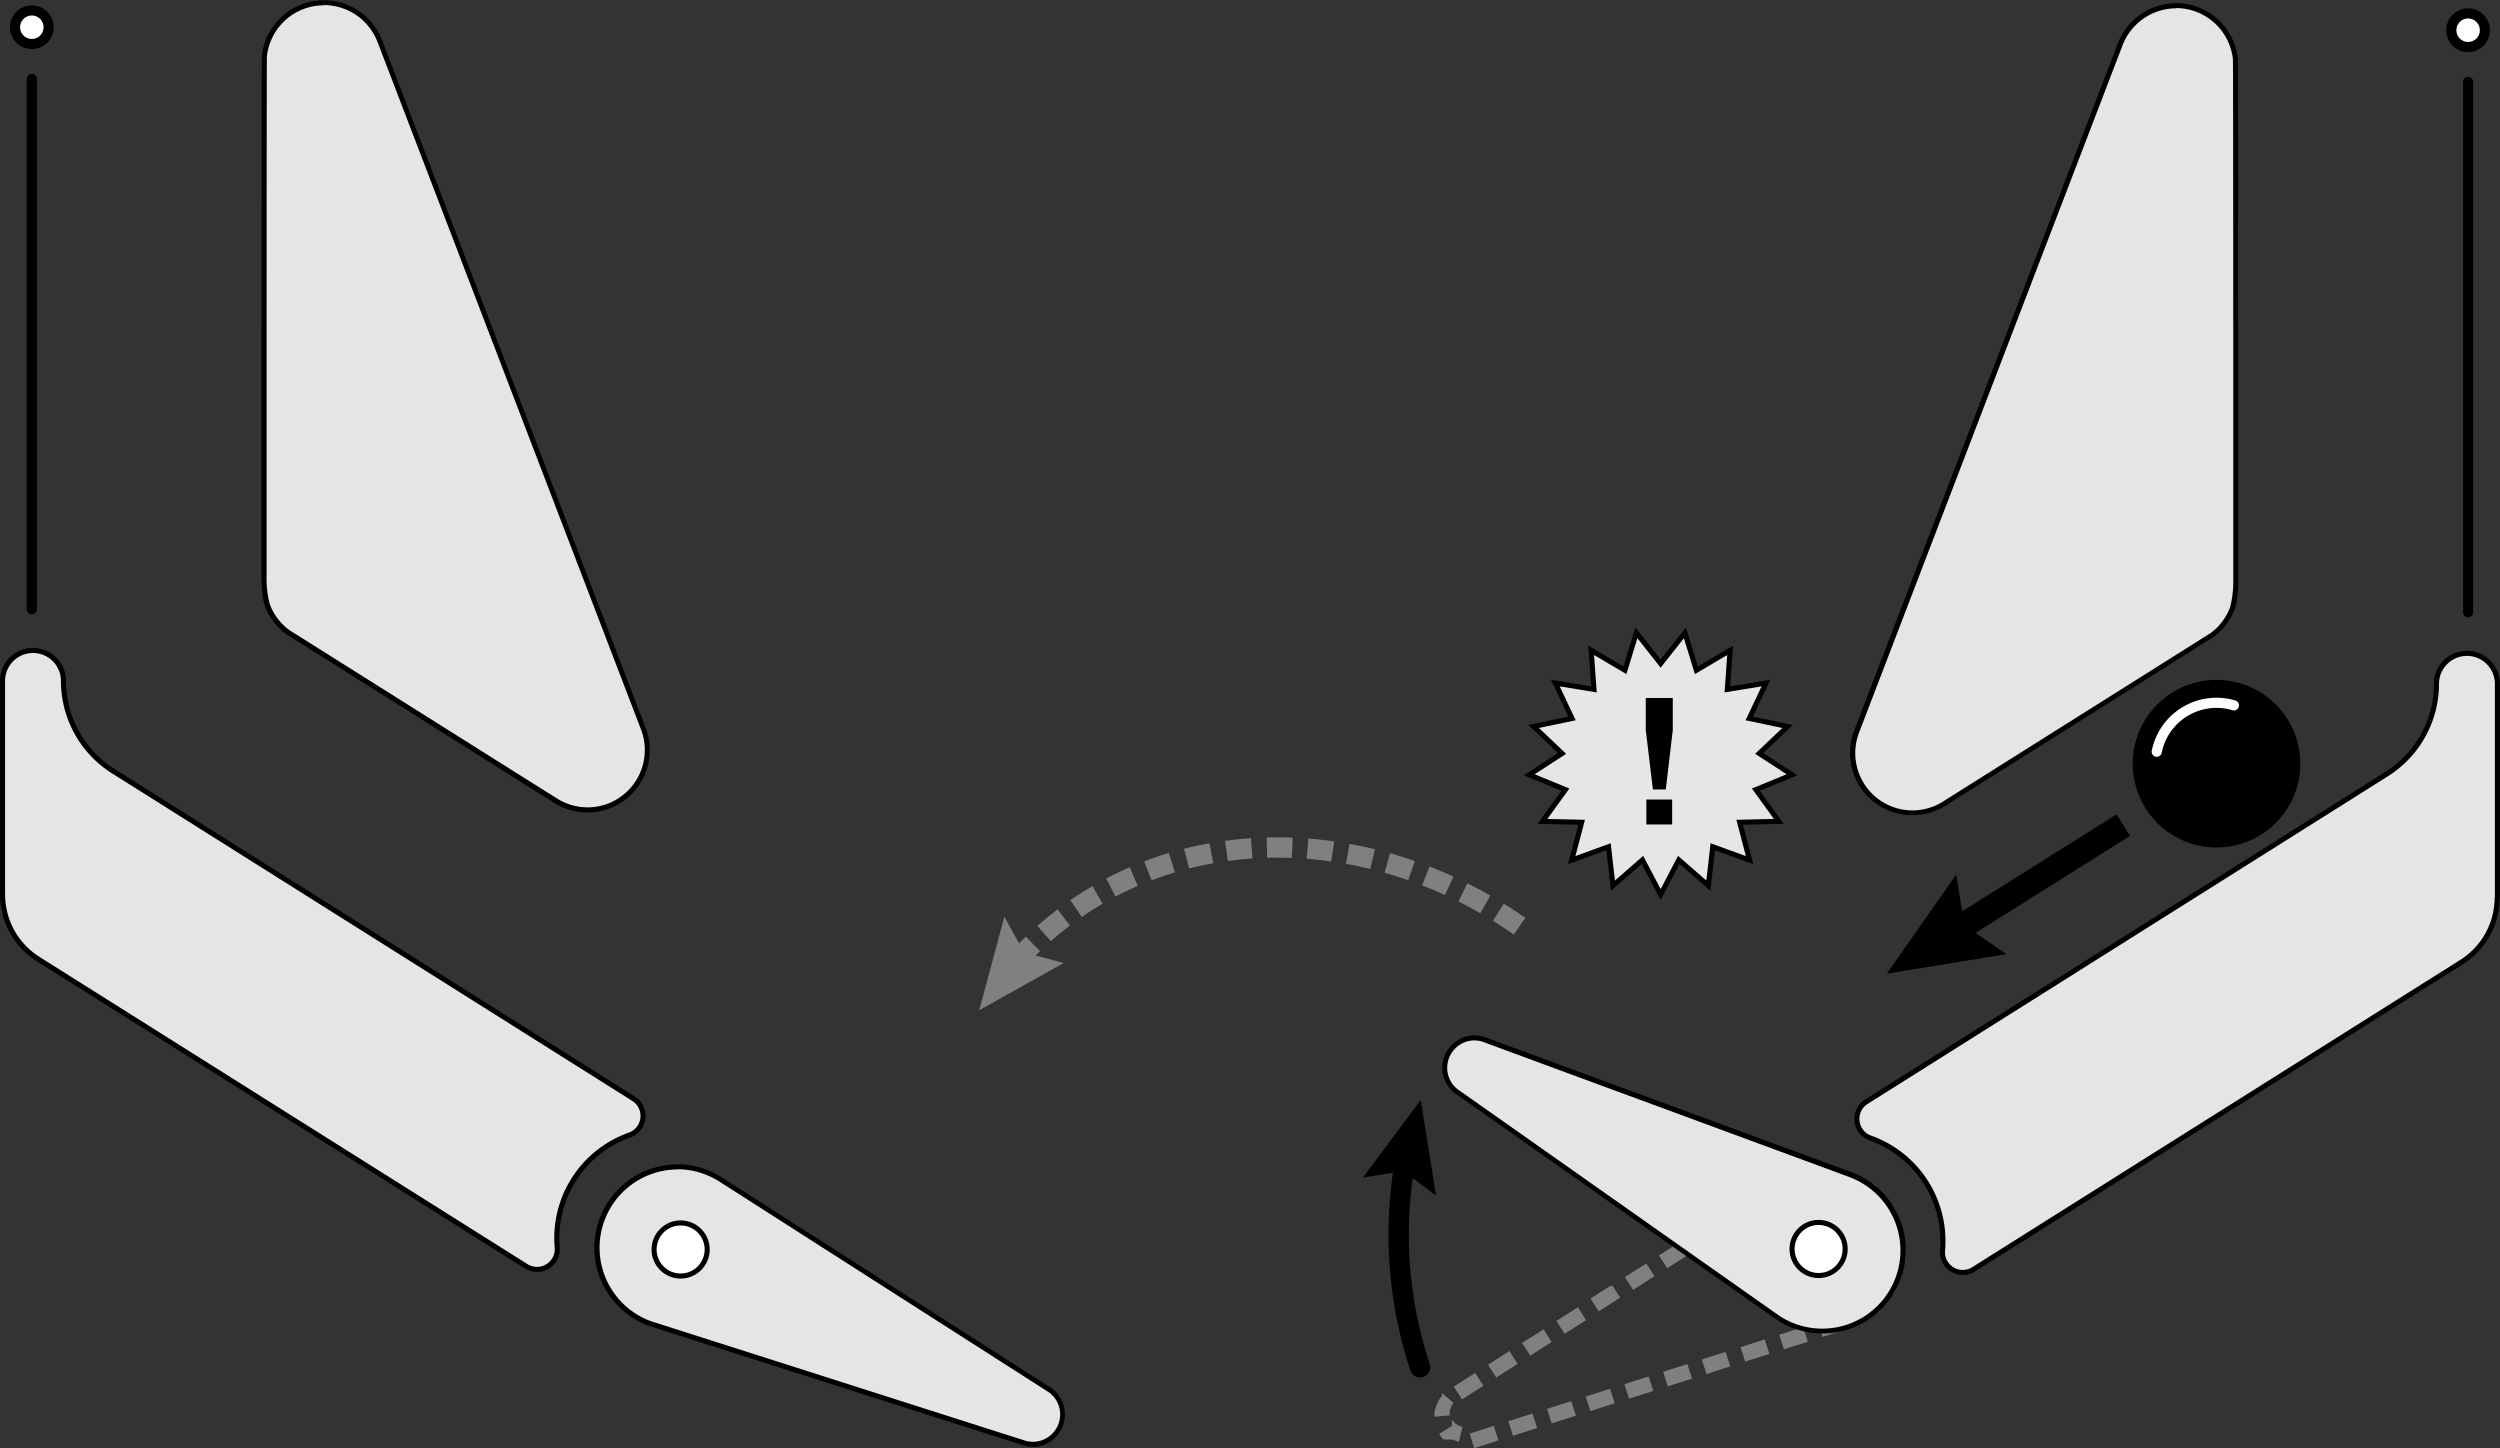<svg id="Layer_1" data-name="Layer 1" xmlns="http://www.w3.org/2000/svg" viewBox="0 0 492.34 285.23"><rect x="0" y="0" width="492.34" height="285.23" fill="#333333" stroke="none"/><defs><style>.cls-1,.cls-3{fill:#e5e5e5;}.cls-2,.cls-4,.cls-6{fill:#fff;}.cls-11,.cls-2,.cls-3,.cls-4,.cls-6,.cls-8,.cls-9{stroke:#000;}.cls-10,.cls-11,.cls-2,.cls-3,.cls-4,.cls-6,.cls-7,.cls-8,.cls-9{stroke-miterlimit:10;}.cls-11,.cls-4,.cls-7,.cls-8{stroke-linecap:round;}.cls-4,.cls-6,.cls-7{stroke-width:2px;}.cls-5{fill:gray;}.cls-10,.cls-7,.cls-8,.cls-9{fill:none;}.cls-7{stroke:#fff;}.cls-10,.cls-8{stroke-width:4px;}.cls-9{stroke-width:5px;}.cls-10{stroke:gray;stroke-dasharray:5 3;}.cls-11{fill:#e6e6e6;}</style></defs><title>inlane-pass</title><path class="cls-1" d="M432.87,301.38a11.79,11.79,0,0,1-10.75-7,11.75,11.75,0,0,1-.24-9L473.78,150a11.79,11.79,0,0,1,22.72,2.91V153c.09,1.38.07,101.23.07,102.24a21.29,21.29,0,0,1-.66,5.89A11.85,11.85,0,0,1,492,266.3l-.1.07L439.6,299.3h0l-.31.19A11.81,11.81,0,0,1,432.87,301.38Z" transform="translate(-56.26 -141.33)"/><path d="M484.79,142.92A11.29,11.29,0,0,1,496,153h0V153c.07,1.4.08,67.48.07,102.25a20.28,20.28,0,0,1-.63,5.69,11.2,11.2,0,0,1-3.75,5l-.06.05-52,32.73h0l-.61.39a11.3,11.3,0,0,1-6.14,1.82,11.07,11.07,0,0,1-4-.75,11.28,11.28,0,0,1-6.5-14.58l51.9-135.38a11.35,11.35,0,0,1,10.54-7.25m0-1a12.28,12.28,0,0,0-11.47,7.89L421.42,285.2a12.27,12.27,0,0,0,18.13,14.7h0l52.72-33.19v0a12.15,12.15,0,0,0,4.08-5.41c.77-2,.7-6.06.7-6.06s0-101.47-.07-102.29v-.09h0a12.29,12.29,0,0,0-12.2-10.92Z" transform="translate(-56.26 -141.33)"/><path class="cls-2" d="M555.35,326.55" transform="translate(-56.26 -141.33)"/><path class="cls-2" d="M426.3,357.7" transform="translate(-56.26 -141.33)"/><path class="cls-2" d="M446.77,388.3" transform="translate(-56.26 -141.33)"/><path class="cls-3" d="M548.09,318.22V276a6,6,0,0,0-12,0,21,21,0,0,1-9.61,17.64L423.76,358.33a4,4,0,0,0,.87,7.13h0a21.52,21.52,0,0,1,14.18,22.14,4,4,0,0,0,6,3.78l96.23-60.59a15,15,0,0,0,7-12.69" transform="translate(-56.26 -141.33)"/><line class="cls-4" x1="486.06" y1="120.57" x2="486.06" y2="16.13"/><path class="cls-1" d="M172,300.79a11.81,11.81,0,0,1-6.41-1.9l-.31-.19h0l-52.34-32.95,0-.05a11.75,11.75,0,0,1-3.92-5.19,21.72,21.72,0,0,1-.67-5.87c0-1,0-100.87.08-102.26h0v-.08a11.76,11.76,0,0,1,7.49-9.69,11.57,11.57,0,0,1,4.22-.79,11.84,11.84,0,0,1,11,7.57L183,284.78A11.8,11.8,0,0,1,176.18,300,11.67,11.67,0,0,1,172,300.79Z" transform="translate(-56.26 -141.33)"/><path d="M120.06,141.33v1a11.35,11.35,0,0,1,10.54,7.25L182.5,285a11.3,11.3,0,0,1-6.5,14.58,11.15,11.15,0,0,1-4,.75,11.3,11.3,0,0,1-6.14-1.82l-.62-.38h0l-52-32.71-.09-.07a11.25,11.25,0,0,1-3.75-5,20.34,20.34,0,0,1-.64-5.71c0-34.75,0-100.83.07-102.19v-.07h0a11.28,11.28,0,0,1,11.21-10v-1m0,0a12.15,12.15,0,0,0-4.4.82,12.29,12.29,0,0,0-7.81,10.1h0v.1c-.09.82-.08,102.29-.08,102.29s-.06,4.06.7,6.06a12.25,12.25,0,0,0,4.09,5.41v0l52.72,33.19h0a12.27,12.27,0,0,0,18.14-14.7l-51.9-135.39a12.28,12.28,0,0,0-11.47-7.89Z" transform="translate(-56.26 -141.33)"/><path class="cls-2" d="M49.5,326" transform="translate(-56.26 -141.33)"/><path class="cls-2" d="M178.54,357.11" transform="translate(-56.26 -141.33)"/><path class="cls-2" d="M158.07,387.71" transform="translate(-56.26 -141.33)"/><path class="cls-1" d="M259.71,425.77a5.9,5.9,0,0,1-1.3-.15l-.1,0L184.24,402h0a15.91,15.91,0,0,1,3-30.67,16.29,16.29,0,0,1,2.41-.18,15.89,15.89,0,0,1,8.38,2.4l.47.29,64.67,41.36a5.84,5.84,0,0,1,2.31,3.84,5.91,5.91,0,0,1-4.93,6.72A5.69,5.69,0,0,1,259.71,425.77Z" transform="translate(-56.26 -141.33)"/><path d="M189.65,371.6a15.35,15.35,0,0,1,8.1,2.32l.32.19,64.79,41.44a5.39,5.39,0,0,1-2.4,9.66,4.65,4.65,0,0,1-.75.06,6.1,6.1,0,0,1-1.19-.13l-.07,0-74-23.62,0,0a15.41,15.41,0,0,1,5.28-29.88m0-1a16.06,16.06,0,0,0-2.49.19A16.4,16.4,0,0,0,184,402.42h0l74.25,23.7v0a6.46,6.46,0,0,0,1.4.16,5.46,5.46,0,0,0,.9-.07,6.4,6.4,0,0,0,2.82-11.48h0l-65.15-41.65h0a16.4,16.4,0,0,0-8.63-2.47Z" transform="translate(-56.26 -141.33)"/><circle class="cls-2" cx="134.04" cy="246.07" r="5.23"/><path class="cls-3" d="M56.76,317.63v-42.2a6,6,0,0,1,12,0,21,21,0,0,0,9.6,17.64l102.72,64.67a4,4,0,0,1-.86,7.13h0A21.5,21.5,0,0,0,166,387a4,4,0,0,1-6,3.78L63.77,330.2a15,15,0,0,1-7-12.69" transform="translate(-56.26 -141.33)"/><line class="cls-4" x1="6.27" y1="119.98" x2="6.27" y2="15.54"/><path class="cls-5" d="M415.11,371.05h-1.62a17.26,17.26,0,0,0-3.3.68l.91,2.86a13.32,13.32,0,0,1,4-.62v-3ZM407.43,373c-.33.17-.64.35-.95.55h0l-.05,0h0l-2.49,1.59h0l-.74.47,1.62,2.52,2.79-1.78.46-.28c.25-.16.52-.31.78-.45L407.43,373Zm-6.76,4.25-.37.24h0l0,0h-.06l-3.75,2.4,1.62,2.52,4.21-2.69-1.61-2.53Zm-6.74,4.31-3,1.93h0l-1.16.74,1.62,2.52,4.21-2.69-1.61-2.53Zm-6.74,4.31-4.22,2.7,1.62,2.52,4.21-2.69-1.61-2.53Zm-6.74,4.31L378,391.71h0l-1.74,1.12,1.62,2.52,4.21-2.69-1.61-2.53Zm-6.74,4.31-.17.11h-.2l-3.85,2.46,1.62,2.52,4.21-2.69-1.61-2.53ZM367,398.78l-4.22,2.7,1.62,2.52,4.21-2.69L367,398.78Zm-6.74,4.31-1.52,1h0l0,0h0L356,405.79l1.62,2.52,4.21-2.69-1.61-2.53Zm-6.74,4.31-4.22,2.7,1.62,2.52,4.21-2.69-1.61-2.53Zm-6.74,4.31-4.22,2.69,1.62,2.53,4.21-2.69-1.61-2.53Zm-6.56,4.54a6.31,6.31,0,0,0-1.37,2.93h0v0h0v0h0v0h0v0h-.07a7.36,7.36,0,0,0,0,1.15l3-.26a3.22,3.22,0,0,1,0-.82,3.45,3.45,0,0,1,.74-1.65l-2.3-1.92Zm2,5.88-2.54,1.59a6,6,0,0,0,.86,1.1h0l0,0h0l0,0h1.77a7.31,7.31,0,0,0,1.27.44l.68-2.92a3.4,3.4,0,0,1-2.1-1.51Zm8.23,0-4.77,1.52.91,2.86,1.17-.37h0l3.59-1.14-.91-2.86Zm7.62-2.43-4.76,1.52.91,2.86,4.76-1.52-.91-2.86Zm7.62-2.43-4.76,1.52.91,2.86,2.84-.91h0l1.92-.61-.91-2.86Zm7.62-2.43-4.76,1.52.91,2.85.8-.25,4-1.27-.92-2.85Zm7.62-2.44-4.76,1.52.91,2.86,1.78-.57,2.62-.83.37-.12-.92-2.86Zm7.63-2.43-4.77,1.52.92,2.86,4.76-1.52-.91-2.86Zm7.62-2.43-4.77,1.52.92,2.86,0,0h.05l3.06-1h0l1.57-.5-.91-2.86Zm7.62-2.43-4.76,1.52.91,2.85,4.76-1.52-.91-2.85Zm7.62-2.44-4.76,1.52.91,2.86,1-.32,1.45-.46h0l.07,0h0l0,0,2.2-.7-.92-2.86Zm7.62-2.43-4.76,1.52.91,2.86,4.77-1.52-.92-2.86Zm5.57-3.35a13.65,13.65,0,0,1-3.28,2.42l1.39,2.65a16.86,16.86,0,0,0,3.18-2.17h0l0,0h.23l0,0h0v0h0l.52-.5-2.12-2.12Zm3.32-5.55a13.21,13.21,0,0,1-1.76,3.67l2.48,1.69.33-.51h0l0-.06h0v0h0l0,0h0v0h0v0h.14v0h0v0h.07v0h0l0,0h0v0h0a16.76,16.76,0,0,0,1.11-2.39h0v0h0v0h0v0h0v0h.06v0h0v0h0v0h0c.06-.17.11-.34.16-.51l-2.87-.87Zm3.28-7-2.94.58a13.47,13.47,0,0,1,.16,4.06l3,.34h0v0h.08v0h0v0h0v0h0v0h0v0h0v0h0v0h0v0h0v0h0v0h0v0h0v0h0v0h0v0h0v0h0a15.87,15.87,0,0,0-.3-2.77Zm-3.35-7.18L425.54,379a13.35,13.35,0,0,1,2,3.52l2.79-1.1A15.76,15.76,0,0,0,429,378.7h0l0,0h0l0,0h0v0h0v0h-.15v0h0l0,0h0l0,0h0l0,0h0l0,0h0l0,0h0c-.23-.33-.47-.65-.73-1Zm-6.31-4.77-1.18,2.76a12.94,12.94,0,0,1,3.45,2.14l2-2.28c-.23-.19-.47-.39-.72-.57h0l0,0h0l0,0h0l0,0h-.16l0,0h0l0,0h-.05l0,0h0l0,0h0c-.24-.18-.48-.34-.73-.5h0l0,0h-.4l0,0h0l0,0h0a15.23,15.23,0,0,0-1.85-.93Zm-6.45-1.32v3a12.75,12.75,0,0,1,2,.16c.3,0,.6.1.9.17l.66-2.93-.3-.06h-.81a16.25,16.25,0,0,0-2.49-.19Z" transform="translate(-56.26 -141.33)"/><circle class="cls-2" cx="358.21" cy="246.52" r="5.23"/><circle class="cls-6" cx="6.27" cy="5.36" r="3.31"/><circle cx="436.51" cy="150.4" r="16.5"/><path class="cls-7" d="M481,289.37a12,12,0,0,1,11.76-9.63,12.16,12.16,0,0,1,3.43.5" transform="translate(-56.26 -141.33)"/><circle class="cls-6" cx="486.06" cy="5.95" r="3.31"/><path class="cls-8" d="M333.06,369.51a83.29,83.29,0,0,0,2.86,41.08" transform="translate(-56.26 -141.33)"/><polygon points="268.41 231.91 276.36 230.62 282.8 235.44 279.8 216.62 268.41 231.91"/><path class="cls-1" d="M415.14,403.48a16,16,0,0,1-8.65-2.54l0,0-63.59-44.77-.06-.06a5.8,5.8,0,0,1-1.35-1.64,5.9,5.9,0,0,1,6.86-8.46l72.25,26.66.26.1a15.9,15.9,0,0,1-5.68,30.74Z" transform="translate(-56.26 -141.33)"/><path d="M346.63,346.23h0a5.51,5.51,0,0,1,1.51.22l72,26.56.51.2a15.4,15.4,0,1,1-13.88,27.31l0,0-63.54-44.74-.07-.06a5.27,5.27,0,0,1-1.23-1.5,5.41,5.41,0,0,1,4.74-8m0-1a6.31,6.31,0,0,0-3,.78,6.34,6.34,0,0,0-1.12,10.45h0s63.63,44.81,63.73,44.87l0,0h0a16.41,16.41,0,0,0,23.32-21.6,16.31,16.31,0,0,0-8.54-7.48h0L348.46,345.5h0a6.64,6.64,0,0,0-1.83-.27Z" transform="translate(-56.26 -141.33)"/><circle class="cls-2" cx="358.15" cy="245.97" r="5.23"/><line x1="418.15" y1="162.5" x2="371.59" y2="191.74"/><line class="cls-9" x1="418.15" y1="162.5" x2="384.23" y2="183.8"/><polygon points="385.25 172.23 386.84 182.16 395.1 187.91 371.59 191.74 385.25 172.23"/><path class="cls-10" d="M355.52,323.73c-32-22.41-74.19-20.9-99.22,7" transform="translate(-56.26 -141.33)"/><polygon class="cls-5" points="197.79 180.55 201.7 187.58 209.48 189.65 192.85 198.95 197.79 180.55"/><polygon class="cls-11" points="327.04 130.69 331.82 124.63 334.08 132 340.72 128.08 340.17 135.77 347.78 134.52 344.49 141.49 352.04 143.07 346.45 148.38 352.92 152.58 345.79 155.51 350.31 161.76 342.6 161.93 344.55 169.39 337.3 166.75 336.43 174.41 330.62 169.34 327.04 176.17 323.46 169.34 317.65 174.41 316.78 166.75 309.53 169.39 311.49 161.93 303.77 161.76 308.29 155.51 301.16 152.58 307.63 148.38 302.04 143.07 309.59 141.49 306.3 134.52 313.91 135.77 313.36 128.08 320 132 322.27 124.63 327.04 130.69"/><path d="M380.37,278.79h5.32v6.34l-1.38,11.68h-2.53l-1.41-11.68Zm.12,20h5.08v4.91h-5.08Z" transform="translate(-56.26 -141.33)"/></svg>